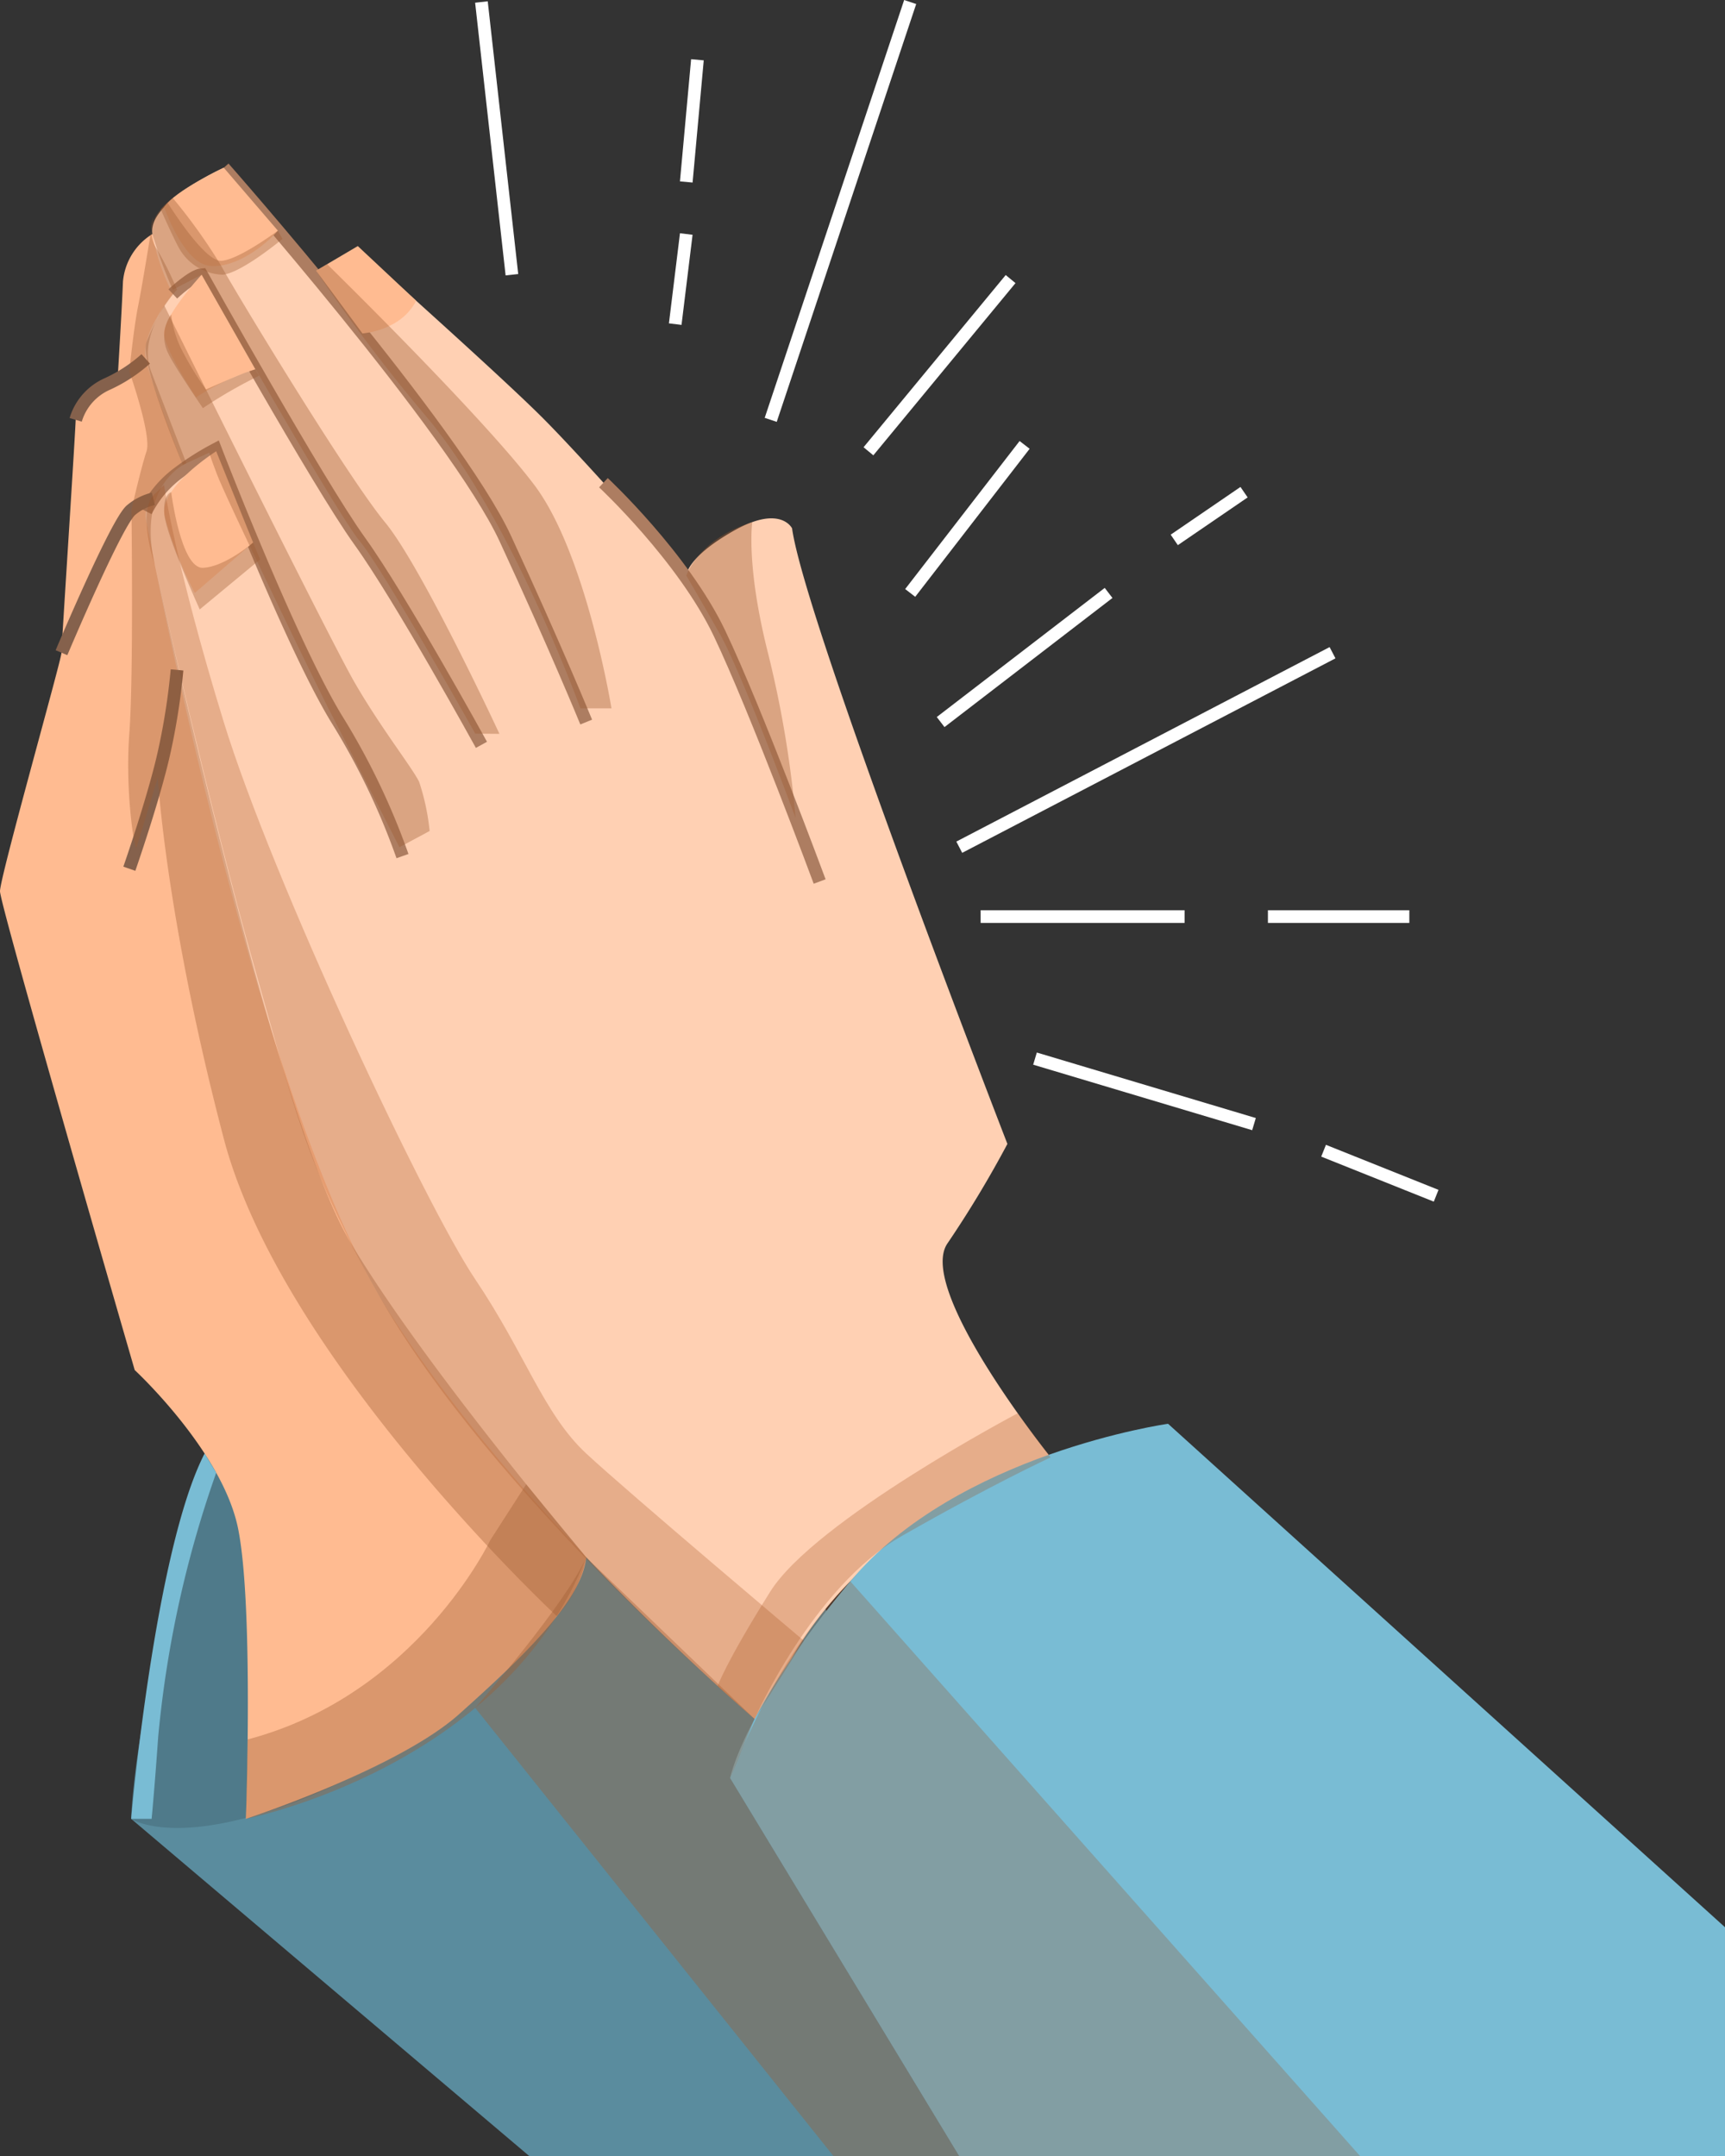 <svg xmlns="http://www.w3.org/2000/svg" width="135.996" height="169.949" viewBox="0 0 135.996 169.949"><rect x="0" y="0" width="135.996" height="169.949" fill="#333333" stroke="none"/><g transform="translate(-121.312 -27.051)"><g transform="translate(121.312 40.273)"><g transform="translate(0 0)"><path d="M150.1,384.335l31.389,26.583H224.4L201.763,361H179.2Z" transform="translate(-139.759 -254.192)" fill="#5a8c9e"/><path d="M155.888,345.8s-5.322,18.768-5.792,28.794c0,0,4.326,2.945,17-3.091a45.734,45.734,0,0,0,18.711-16.647Z" transform="translate(-139.759 -244.45)" fill="#4f7a8a"/><path d="M133.328,78.132a4.915,4.915,0,0,0-2.322,3.751c-.1,2.475-.413,7.528-.413,7.528s-3.3,2.062-3.3,2.991-1.134,18.184-1.134,18.734-4.847,17.669-4.847,18.8,10.621,37.743,10.621,37.743,6.909,6.394,8.147,12.478.619,22.893.619,22.893,11.962-3.919,16.809-8.25,9.726-8.954,10.019-12.366S149.659,96.4,149.659,96.4Z" transform="translate(-121.312 -72.909)" fill="#ffbb91"/><path d="M153.216,91.215s8.463,45.9,19.312,62.776S201.9,186.436,201.9,186.436s2.776-13.962,22.665-21.195c0,0-10.648-13.259-8.136-16.875a85.446,85.446,0,0,0,4.721-7.835s-15.971-41.184-16.976-48.517c0,0-.9-1.909-4.621.2s-3.717,3.516-3.717,3.516S188,86.791,184.481,83.275s-14.464-13.259-14.464-13.259L166.4,71.824l-7.032-8.237s-6.027,2.712-5.625,5.223a16.7,16.7,0,0,0,1.607,4.721s-2.562,3.114-2.135,5.123,3.039,8.638,3.039,8.638S152.9,89.568,153.216,91.215Z" transform="translate(-141.728 -63.587)" fill="#ffd0b3"/><path d="M153.356,130.275a8.587,8.587,0,0,1,2.387-2.9,21.588,21.588,0,0,1,3.091-1.979s5.827,15.121,9.538,21.226a55.479,55.479,0,0,1,5.207,10.834" transform="translate(-141.848 -103.198)" fill="none" stroke="#ad7d61" stroke-miterlimit="10" stroke-width="1"/><path d="M159.246,88.576s1.557-1.469,2.275-1.514c0,0,9.219,16.5,12.451,20.987s9.607,16.071,9.607,16.071" transform="translate(-145.623 -78.632)" fill="none" stroke="#ad7d61" stroke-miterlimit="10" stroke-width="1"/><path d="M170.434,63.587s18.249,20.708,22.2,29.237,6.374,14.455,6.374,14.455" transform="translate(-152.793 -63.587)" fill="none" stroke="#ad7d61" stroke-miterlimit="10" stroke-width="1"/><path d="M253.783,132.717s6.273,5.848,9.146,11.863,7.9,19.572,7.9,19.572" transform="translate(-206.209 -107.891)" fill="none" stroke="#ad7d61" stroke-miterlimit="10" stroke-width="1"/><path d="M161.451,125.817s-4.439,2.8-4.082,5.014a28.97,28.97,0,0,0,2.4,6.151l4.593-3.97Z" transform="translate(-144.407 -103.469)" fill="#ffbb91"/><path d="M160.289,87.062s-3.154,3.406-2.956,4.773,2.511,4.891,2.511,4.891a19.889,19.889,0,0,1,4.678-2.207Z" transform="translate(-144.391 -78.632)" fill="#ffbb91"/><path d="M157.349,66.692s1.513,4.419,3.59,4.629,4.414-1.658,5.375-2.775l-4.265-4.96S158.192,65.389,157.349,66.692Z" transform="translate(-144.407 -63.587)" fill="#ffbb91"/><path d="M198.6,85.085,194,80.778l-3.286,1.937,3.653,4.948S197.395,87.477,198.6,85.085Z" transform="translate(-165.792 -74.604)" fill="#ffbb91"/><path d="M134.808,148.38s4.414-10.473,5.52-11.268a4.263,4.263,0,0,1,1.723-.865" transform="translate(-129.961 -110.154)" fill="none" stroke="#85614c" stroke-miterlimit="10" stroke-width="1"/><path d="M153.465,173.8a52.273,52.273,0,0,1-1.015,6.487c-.789,3.572-2.745,9.185-2.745,9.185" transform="translate(-139.508 -134.218)" fill="none" stroke="#85614c" stroke-miterlimit="10" stroke-width="1"/><path d="M137.928,110.347a4.5,4.5,0,0,1,2.5-2.83,12.114,12.114,0,0,0,3.021-1.974" transform="translate(-131.961 -90.476)" fill="none" stroke="#85614c" stroke-miterlimit="10" stroke-width="1"/><path d="M360.031,378.949l-43.908-39.684s-16.617,2.346-25.051,12.418-9.475,15.508-9.475,15.508l18.064,29.8h60.37Z" transform="translate(-224.035 -240.262)" fill="#79bcd4"/></g><path d="M154.864,133.224s.878,6.234,4.708,18.684,15.875,38.058,19.825,43.923,5.4,10.622,8.752,13.734,17.16,14.756,17.16,14.756l-3.888,6.163s-20.833-17.689-29.728-33.578c-5.832-10.417-6.625-14.888-9.811-26.054s-7.744-31.321-7.744-31.321-1.533-4.479.1-5.7Z" transform="translate(-141.931 -108.216)" fill="#9e4610" opacity="0.25" style="mix-blend-mode:multiply;isolation:isolate"/><path d="M157.9,134.8s.759,6.016,2.493,5.956,3.962-1.986,3.962-1.986l.557,1.322-4.764,3.945s-2.627-5.785-2.783-7.448S157.9,134.8,157.9,134.8Z" transform="translate(-144.403 -109.223)" fill="#9e5d34" opacity="0.38" style="mix-blend-mode:multiply;isolation:isolate"/><path d="M156.226,106.39s-3.449-8.174-2.862-9.686a22.091,22.091,0,0,1,1.4-2.874s12.924,26.1,14.987,29.683,4.59,6.784,5.106,7.867a17.874,17.874,0,0,1,.825,3.868l-2.381,1.278s-4.684-9.17-5.51-10.768-8.045-16.452-8.871-18.618-.576-1.73-.576-1.73Z" transform="translate(-141.811 -82.969)" fill="#9e5d34" opacity="0.38" style="mix-blend-mode:multiply;isolation:isolate"/><path d="M302.5,336.968s-15.973,8.424-19.506,14.06-4.152,7.453-4.152,7.453l2.916,2.577s4.591-10.406,11.6-14.414,11.738-6.2,11.738-6.2Z" transform="translate(-222.272 -238.79)" fill="#9e4610" opacity="0.25" style="mix-blend-mode:multiply;isolation:isolate"/><path d="M157.91,95.782a8.192,8.192,0,0,0,.785,2.7,25.008,25.008,0,0,0,1.95,3.211s2.64-1.166,3.2-1.352.7-.231.7-.231l.291.506a37.633,37.633,0,0,0-4.428,2.552s-2.195-3.2-2.715-4.278A2.986,2.986,0,0,1,157.91,95.782Z" transform="translate(-144.412 -84.22)" fill="#9e5d34" opacity="0.38" style="mix-blend-mode:multiply;isolation:isolate"/><path d="M182.061,112.473s-6.129-13.19-9.032-16.691S161.255,77.67,160.11,75.556a44.211,44.211,0,0,0-3.8-5.316s-1.942,1.335-1.607,2.834a34.217,34.217,0,0,0,1.607,4.393l2.275-1.186s10.585,18.748,12.451,20.987,9.118,15.19,9.118,15.19Z" transform="translate(-142.686 -67.851)" fill="#9e5d34" opacity="0.38" style="mix-blend-mode:multiply;isolation:isolate"/><path d="M157.137,71.27s2.854,4.619,4.208,4.577,4.482-2.377,4.482-2.377l.366.648s-3.238,2.7-4.723,2.823a4.1,4.1,0,0,1-3.433-2.092c-.511-.925-1.447-3.064-1.447-3.064Z" transform="translate(-143.921 -68.511)" fill="#9e5d34" opacity="0.38" style="mix-blend-mode:multiply;isolation:isolate"/><path d="M191.581,84.753s12.24,11.972,16.338,17.407S214,119.766,214,119.766h-2.446s-5.331-14.686-11.937-22.743a129.575,129.575,0,0,1-8.905-11.761Z" transform="translate(-165.792 -77.152)" fill="#9e5d34" opacity="0.38" style="mix-blend-mode:multiply;isolation:isolate"/><path d="M277.172,141.362s-.513,3.382,1.233,10.3a83.94,83.94,0,0,1,2.181,13.027s-4.22-11.432-6-14.565-2.616-4.545-2.616-4.545S272.882,142.711,277.172,141.362Z" transform="translate(-217.863 -113.431)" fill="#9e5d34" opacity="0.38" style="mix-blend-mode:multiply;isolation:isolate"/><path d="M151.441,74.378a2.884,2.884,0,0,0,.281,2.554,24.9,24.9,0,0,1,1.586,3.187s-3.208,3.392-2.044,6.44,2.78,7.236,2.78,7.236-3.954,1.664-2.485,8.023,9.674,43.7,15.409,53.367,18.6,24.845,18.6,24.845a9.673,9.673,0,0,1-2.311,4.647s-21.678-20.175-26.264-37.652-5.2-28.462-5.2-28.462-1.54,5.086-1.676,5.5-.917-4.324-.571-8.935.17-17.663.17-17.663.763-3.36,1.188-4.611-1.357-6.293-1.357-6.293.345-3.459.7-5.194S151.441,74.378,151.441,74.378Z" transform="translate(-139.352 -70.503)" fill="#9e5d34" opacity="0.38" style="mix-blend-mode:multiply;isolation:isolate"/><path d="M194.567,356.944s-5.758,12.189-19.133,15.716l-.138,6.258s20.375-4,26.828-20.616l-4.729-5.755Z" transform="translate(-155.909 -248.775)" fill="#9e5d34" opacity="0.38" style="mix-blend-mode:multiply;isolation:isolate"/><path d="M291.072,372.58l40.192,45.306h-31.6l-18.064-29.8s3.639-10.137,10.187-16.216" transform="translate(-224.035 -261.159)" fill="#9e4610" opacity="0.25" style="mix-blend-mode:multiply;isolation:isolate"/><path d="M234.388,368.573l13.275,12.74-1.928,4.66,18.064,29.8h-9.916l-28.244-35.327S232.772,372.28,234.388,368.573Z" transform="translate(-188.173 -259.045)" fill="#9e5d34" opacity="0.38" style="mix-blend-mode:multiply;isolation:isolate"/><path d="M155.888,345.8l.916,1.516a86.3,86.3,0,0,0-4.572,20.793c-.3,4.264-.52,6.485-.52,6.485H150.1S151.954,353.435,155.888,345.8Z" transform="translate(-139.759 -244.45)" fill="#79bcd4"/></g><line y1="15.33" x2="29.428" transform="translate(196.939 78.5)" fill="none" stroke="#fff" stroke-miterlimit="10" stroke-width="1"/><line y1="10.178" x2="13.241" transform="translate(195.47 73.787)" fill="none" stroke="#fff" stroke-miterlimit="10" stroke-width="1"/><line x2="16.079" transform="translate(198.623 99.298)" fill="none" stroke="#fff" stroke-miterlimit="10" stroke-width="1"/><line y1="11.668" x2="9.021" transform="translate(193.07 62.119)" fill="none" stroke="#fff" stroke-miterlimit="10" stroke-width="1"/><line y1="3.762" x2="5.502" transform="translate(213.889 65.846)" fill="none" stroke="#fff" stroke-miterlimit="10" stroke-width="1"/><line x2="11.148" transform="translate(221.273 99.298)" fill="none" stroke="#fff" stroke-miterlimit="10" stroke-width="1"/><line x2="17.265" y2="5.163" transform="translate(202.91 110.493)" fill="none" stroke="#fff" stroke-miterlimit="10" stroke-width="1"/><line x2="8.874" y2="3.55" transform="translate(225.661 117.754)" fill="none" stroke="#fff" stroke-miterlimit="10" stroke-width="1"/><line y1="7.103" x2="0.871" transform="translate(174.545 45.497)" fill="none" stroke="#fff" stroke-miterlimit="10" stroke-width="1"/><line y1="9.631" x2="0.88" transform="translate(175.416 31.762)" fill="none" stroke="#fff" stroke-miterlimit="10" stroke-width="1"/><line y1="32.936" x2="10.995" transform="translate(182.074 27.209)" fill="none" stroke="#fff" stroke-miterlimit="10" stroke-width="1"/><line y1="13.574" x2="11.207" transform="translate(189.779 49.048)" fill="none" stroke="#fff" stroke-miterlimit="10" stroke-width="1"/><line x1="2.403" y1="21.495" transform="translate(159.267 27.209)" fill="none" stroke="#fff" stroke-miterlimit="10" stroke-width="1"/></g></svg>